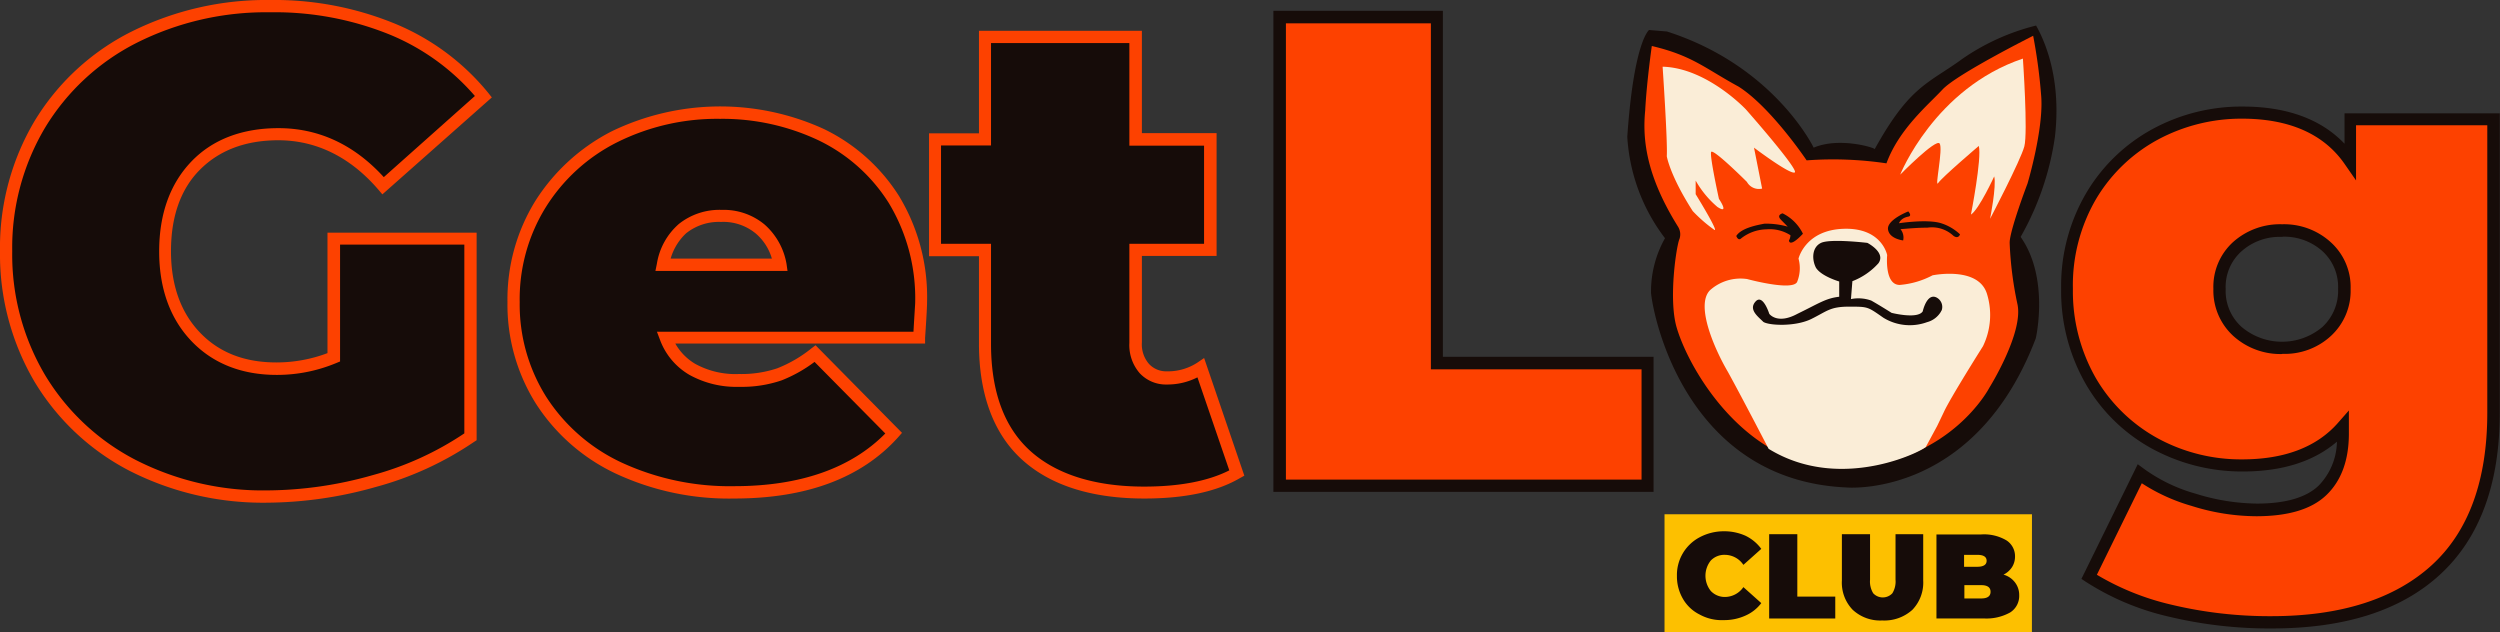 <svg xmlns="http://www.w3.org/2000/svg" viewBox="0 0 419.04 106">
  <rect x="0" y="0" width="419.04" height="106" fill="#333333" stroke="none"/>
  <g id="Camada_2" data-name="Camada 2">
    <g id="Camada_1-2" data-name="Camada 1">
      <path d="M340.59,86.2H279V106h61.58Z" style="fill: #fdc000"/>
      <path d="M304,24.75s-6.57-13.7-24.59-19.47l-3-.25s-2.55,1.86-3.65,17.9a31,31,0,0,0,6.32,17,18.15,18.15,0,0,0-2.34,9.19c.49,4.79,6.32,31.47,32.84,32.59,0,0,21.43,1.85,31.65-25,0,0,2.34-10.06-2.54-17a47.5,47.5,0,0,0,5.75-16.79c1-8.7-1.11-15-3.16-18.64a37.77,37.77,0,0,0-12.28,5.53C323.3,14,320.18,14.23,314.23,25,314.23,24.75,308.28,22.93,304,24.75Z" style="fill: #160c09"/>
      <path d="M276.87,7.71s-.86,6-1.11,10.81c-.49,5,.25,11.05,5.5,19.47a2.41,2.41,0,0,1,.25,2.06C281,41.16,279.66,50,281,54.77c2.09,7.35,12.27,24.75,29.19,23.64S333.44,65,333.44,65s5.75-9.19,4.72-14a59.61,59.61,0,0,1-1.31-10.31c0-2.06,3-9.94,3-9.94s2.67-8.95,2.3-14.48A90.79,90.79,0,0,0,340.79,6S328,12.42,325.6,15s-7.31,6.64-9.4,12.38a60.88,60.88,0,0,0-13.38-.5s-6-8.95-11.42-12.37C285.74,11.43,283.68,9.32,276.87,7.71Z" style="fill: #fd4100"/>
      <path d="M278.68,11.18s.86,12.62.7,15c0,0,.49,3.18,4.35,9.2a24.49,24.49,0,0,0,3.65,3.17c.7.25-3.16-6-3.16-6V30.27a16.27,16.27,0,0,0,3.65,4.42c2.1,1.36.25-1.36.25-1.36s-1.56-7.1-1.31-7.84,6,5,6,5a2.3,2.3,0,0,0,2.55,1.12L294,24.75s6,4.53,6.82,4.16-8.17-10.56-8.17-10.56S286.11,11.38,278.68,11.18Z" style="fill: #faedd7"/>
      <path d="M318.5,29.28s5.75-14.47,20.57-19.46c0,0,.86,12.37.24,14.72s-5.74,12.13-5.74,12.13,1.1-5.53.69-7.1c0,0-2.54,5.53-3.9,6.4,0,0,1.85-9.45,1.32-11.51,0,0-6.2,5.28-6.82,6.23s.87-5.78.25-6.64S318.5,29.28,318.5,29.28Z" style="fill: #faedd7"/>
      <path d="M296.45,75.23s-4.51-8.7-6.81-12.87c-2.3-3.92-5.5-11.26-3-13.73a7.68,7.68,0,0,1,6.2-1.86s7.55,2.06,8.38.5a6.08,6.08,0,0,0,.24-3.92s1.11-4.79,7.56-5,7.3,4.41,7.3,4.41-.49,5,2.1,5a14.25,14.25,0,0,0,5.5-1.61s7.76-1.61,9.15,3.18a12,12,0,0,1-.69,8.7s-5.5,8.7-6.57,11.06l-1.11,2.31-1.85,3.42C323.38,75,309,82.94,296.45,75.23Z" style="fill: #faedd7"/>
      <path d="M308.28,49.74V47.18s-3-.86-3.9-2.31c-.7-1.36-.7-3.42.86-4.16s7.76,0,7.76,0,3.16,1.61,1.85,3.42a11.31,11.31,0,0,1-4.36,3l-.24,3a6.35,6.35,0,0,1,3.4.25c1.32.74,3.41,2.06,3.41,2.06s4.35,1.11,5.22-.25c0,0,.69-3.17,2.34-2.31a1.78,1.78,0,0,1,.86,2.07c0,.12-.12.12-.12.24A3.83,3.83,0,0,1,323,54a8.44,8.44,0,0,1-7.31-.74c-2.67-1.86-2.55-1.86-5.75-1.86s-3.65.74-6.32,2.06-7.06,1.12-8.05.5c-.86-.87-2.54-2.06-1.31-3.42s2.3,2.06,2.3,2.06,1.31,1.85,4.72,0C304.87,50.86,306,50,308.28,49.74Z" style="fill: #160c09"/>
      <path d="M300.11,39.43a1.86,1.86,0,0,1-.25.87s0,1.36,2.34-1.12a7.43,7.43,0,0,0-3.41-3.42s-1.11.25-.24,1.11l1.1,1.12a13.48,13.48,0,0,0-3.89-.5c-1.32.25-3.9.74-4.73,2.06,0,0,.25.75.7.5a7.07,7.07,0,0,1,4.35-1.61A6.45,6.45,0,0,1,300.11,39.43Z" style="fill: #160c09"/>
      <path d="M319,40.3s-2.34-.25-2.54-1.86,3.4-3,3.4-3,.7.74,0,.87-1.31.49-1.56,1.11c0,0,4.73-.74,7.07,0a8.21,8.21,0,0,1,3.16,1.86s-.25.86-1.11.24a5.25,5.25,0,0,0-4.35-1.36c-1.56,0-3,.13-4.52.25A2.21,2.21,0,0,1,319,40.3Z" style="fill: #160c09"/>
      <path d="M55.92,40h22.9V73.25a53.62,53.62,0,0,1-16.09,7.43,65.89,65.89,0,0,1-18,2.59A47.34,47.34,0,0,1,22.29,78a38.81,38.81,0,0,1-15.6-14.6A40.3,40.3,0,0,1,1.07,42.15,40.83,40.83,0,0,1,6.69,20.87,38.9,38.9,0,0,1,22.46,6.27,49.23,49.23,0,0,1,45.32,1,51.84,51.84,0,0,1,65.93,4.91a38.8,38.8,0,0,1,15.15,11.3L64.21,31.14q-7.39-8.66-17.53-8.66c-5.83,0-10.43,1.77-13.88,5.28s-5.13,8.29-5.13,14.35c0,5.9,1.68,10.68,5.09,14.27s7.92,5.41,13.59,5.41A24.49,24.49,0,0,0,56,59.89V40Z" style="fill: #160c09"/>
      <path d="M44.71,84.26a49.35,49.35,0,0,1-22.95-5.32,40.05,40.05,0,0,1-16-15A42.13,42.13,0,0,1,0,42.11,41.58,41.58,0,0,1,5.79,20.29,39.85,39.85,0,0,1,22,5.32,50.68,50.68,0,0,1,45.28,0a53.23,53.23,0,0,1,21,4A39.64,39.64,0,0,1,81.82,15.55l.62.78L64.09,32.58l-.66-.78C58.71,26.31,53,23.51,46.64,23.51c-5.5,0-9.9,1.69-13.14,4.95s-4.84,7.88-4.84,13.65c0,5.61,1.6,10.19,4.8,13.57s7.47,5.07,12.85,5.07a24.16,24.16,0,0,0,8.58-1.56V39h25V73.79l-.45.29A54.53,54.53,0,0,1,63,81.62,67.93,67.93,0,0,1,44.71,84.26Zm.57-82.2A48.24,48.24,0,0,0,22.91,7.18,38,38,0,0,0,7.55,21.41a39.32,39.32,0,0,0-5.5,20.7,39.62,39.62,0,0,0,5.5,20.75A38.17,38.17,0,0,0,22.74,77.09a46.88,46.88,0,0,0,22,5.11,65.57,65.57,0,0,0,17.73-2.56,51.79,51.79,0,0,0,15.36-7V41H57V60.59l-.61.25a25.84,25.84,0,0,1-10,2c-5.91,0-10.76-1.94-14.33-5.7s-5.38-8.82-5.38-15c0-6.31,1.85-11.38,5.42-15.09s8.54-5.57,14.58-5.57c6.73,0,12.68,2.76,17.65,8.21L79.6,16.09A37.88,37.88,0,0,0,65.48,5.86,51.2,51.2,0,0,0,45.28,2.06Z" style="fill: #fd4100"/>
      <path d="M154,56.59h-42.5A10.43,10.43,0,0,0,116,61.91a15.09,15.09,0,0,0,7.84,1.86,20.2,20.2,0,0,0,6.77-1,23.78,23.78,0,0,0,6-3.47l13.18,13.36q-8.94,9.9-26.73,9.9a43.92,43.92,0,0,1-19.46-4.08,31.07,31.07,0,0,1-13-11.38,30.31,30.31,0,0,1-4.6-16.38,30.57,30.57,0,0,1,4.52-16.46A31.13,31.13,0,0,1,103,23a40.6,40.6,0,0,1,34.61-.33,29.51,29.51,0,0,1,12.2,10.89,31.79,31.79,0,0,1,4.51,17.16C154.36,51,154.24,53,154,56.59ZM114.46,38.32a10.09,10.09,0,0,0-3.37,6.06h19.67a10.41,10.41,0,0,0-3.37-6,10.72,10.72,0,0,0-12.93,0Z" style="fill: #160c09"/>
      <path d="M123.08,83.56a44.86,44.86,0,0,1-19.91-4.2A32.21,32.21,0,0,1,89.79,67.6a31.19,31.19,0,0,1-4.73-16.95,31.35,31.35,0,0,1,4.69-17A32.82,32.82,0,0,1,102.55,22a41.78,41.78,0,0,1,35.56-.37,30.61,30.61,0,0,1,12.6,11.26,32.65,32.65,0,0,1,4.68,17.74c0,.29,0,1.19-.33,6l0,.95H113.19A9.26,9.26,0,0,0,116.55,61a14,14,0,0,0,7.31,1.69,18.82,18.82,0,0,0,6.4-.95A21.83,21.83,0,0,0,136,58.4l.7-.53,14.49,14.68-.65.74C144.39,80.14,135.15,83.56,123.08,83.56ZM120.7,19.92a37.49,37.49,0,0,0-17.24,3.92,29.89,29.89,0,0,0-12,10.93,29.23,29.23,0,0,0-4.35,15.88,29.09,29.09,0,0,0,4.43,15.84,30.18,30.18,0,0,0,12.56,11,43.17,43.17,0,0,0,19,4c11,0,19.54-3,25.29-8.83l-11.86-12A23.45,23.45,0,0,1,131,63.76a20.72,20.72,0,0,1-7.1,1.08,16.2,16.2,0,0,1-8.33-2A11.35,11.35,0,0,1,110.64,57l-.53-1.4h43c.17-3,.29-4.62.29-4.91A30.86,30.86,0,0,0,149,34.07a28.46,28.46,0,0,0-11.74-10.52A37.68,37.68,0,0,0,120.7,19.92ZM132,45.41H109.86l.25-1.24a11.17,11.17,0,0,1,3.69-6.64A10.93,10.93,0,0,1,121,35.18a10.71,10.71,0,0,1,7.14,2.44,11.37,11.37,0,0,1,3.69,6.59Zm-19.62-2.06h17a8.69,8.69,0,0,0-2.7-4.21,8.53,8.53,0,0,0-5.84-1.94,8.78,8.78,0,0,0-5.83,1.9A9.28,9.28,0,0,0,112.41,43.35Z" style="fill: #fd4100"/>
      <path d="M207.32,79.27c-3.81,2.19-9,3.26-15.51,3.26-8.58,0-15.15-2.06-19.79-6.23s-6.94-10.39-6.94-18.68V41.91H156.7V23.39h8.38V6.19h25.25V23.35h12.52V41.86H190.33V57.37a6.3,6.3,0,0,0,1.43,4.37,5,5,0,0,0,3.82,1.57,9.93,9.93,0,0,0,5.71-1.69Z" style="fill: #160c09"/>
      <path d="M191.81,83.56c-8.79,0-15.69-2.18-20.45-6.47s-7.27-10.89-7.27-19.47V42.94h-8.37V22.35h8.37V5.16H191.4V22.31h12.52V42.9H191.4V57.37A5,5,0,0,0,192.59,61a3.92,3.92,0,0,0,3,1.24,9,9,0,0,0,5.14-1.48l1.1-.75,6.74,19.72-.74.41C203.88,82.45,198.5,83.56,191.81,83.56ZM157.73,40.87h8.38V57.62c0,8,2.21,14,6.56,17.94s10.84,6,19.09,6c5.92,0,10.72-.91,14.29-2.72l-5.34-15.59a11.09,11.09,0,0,1-5.13,1.2,6,6,0,0,1-4.55-1.9,7.18,7.18,0,0,1-1.73-5.08V40.87h12.52V24.42H189.3V7.22H166.11V24.38h-8.38Z" style="fill: #fd4100"/>
      <path d="M214.47,2.85h26.36v58h35.3V81.42H214.47Z" style="fill: #fd4100"/>
      <path d="M277.2,82.45H213.44V1.81h28.41v58h35.31v22.6Zm-61.71-2.06h59.66V61.91H239.84v-58h-24.3V80.39Z" style="fill: #160c09"/>
      <path d="M418,20V69.17c0,11.67-3.24,20.46-9.64,26.31s-15.65,8.83-27.55,8.83a70,70,0,0,1-17.08-2,43.73,43.73,0,0,1-13.51-5.65l8.5-17.28a29.11,29.11,0,0,0,9,4.37,36.19,36.19,0,0,0,10.51,1.69c5,0,8.75-1.07,11-3.26s3.45-5.36,3.45-9.53V71.56c-3.82,4.33-9.45,6.52-16.88,6.52a30.21,30.21,0,0,1-14.57-3.63A27.69,27.69,0,0,1,350.48,64a30,30,0,0,1-4-15.55,29.73,29.73,0,0,1,4-15.5,27.53,27.53,0,0,1,10.8-10.4,30.21,30.21,0,0,1,14.57-3.63c8.34,0,14.37,2.68,18.11,8.09V20ZM390,55.56a9.28,9.28,0,0,0,2.95-7.14A9,9,0,0,0,390,41.37a10.51,10.51,0,0,0-7.44-2.68A10.94,10.94,0,0,0,375,41.37a9.14,9.14,0,0,0-3,7.05,9.38,9.38,0,0,0,3,7.14,11.5,11.5,0,0,0,15,0Z" style="fill: #fd4100"/>
      <path d="M380.78,105.34a72.41,72.41,0,0,1-17.33-2,43.68,43.68,0,0,1-13.83-5.82l-.74-.49,9.44-19.22,1,.74a27.48,27.48,0,0,0,8.74,4.21,35.52,35.52,0,0,0,10.22,1.65c4.77,0,8.26-1,10.35-3a10.83,10.83,0,0,0,3.08-7.38c-3.9,3.34-9.2,5-15.81,5a31.55,31.55,0,0,1-15.06-3.76,28.68,28.68,0,0,1-11.17-10.8,31.22,31.22,0,0,1-4.19-16.09,30.75,30.75,0,0,1,4.19-16,29,29,0,0,1,11.17-10.77,31.2,31.2,0,0,1,15.06-3.75c7.39,0,13.14,2.1,17.08,6.23V19H419v50.2c0,11.92-3.37,21-10,27.1S392.89,105.34,380.78,105.34Zm-29.31-9a43.53,43.53,0,0,0,12.43,5,70.59,70.59,0,0,0,16.84,1.94c11.62,0,20.65-2.89,26.85-8.54s9.32-14.23,9.32-25.57V21h-22v9.24l-1.89-2.72c-3.49-5.07-9.32-7.63-17.24-7.63a29.57,29.57,0,0,0-14.08,3.51,27,27,0,0,0-10.39,10,28.68,28.68,0,0,0-3.86,15,29.31,29.31,0,0,0,3.86,15A27.07,27.07,0,0,0,361.73,73.5,29.22,29.22,0,0,0,375.81,77c7.1,0,12.52-2.06,16.09-6.14l1.81-2.06v3.87c0,4.46-1.27,7.92-3.78,10.32s-6.44,3.54-11.78,3.54a36.44,36.44,0,0,1-10.8-1.73A30.85,30.85,0,0,1,359,81Zm31.07-37a11.77,11.77,0,0,1-8.17-3A10.3,10.3,0,0,1,371,48.42a10.13,10.13,0,0,1,3.28-7.83,11.8,11.8,0,0,1,8.25-3,11.61,11.61,0,0,1,8.13,3A10.1,10.1,0,0,1,394,48.42a10.28,10.28,0,0,1-3.29,7.88A11.39,11.39,0,0,1,382.54,59.31Zm0-19.63a9.61,9.61,0,0,0-6.85,2.43,8,8,0,0,0-2.63,6.31,8.09,8.09,0,0,0,2.67,6.35,10.49,10.49,0,0,0,13.55,0,8.25,8.25,0,0,0,2.62-6.39,8.07,8.07,0,0,0-2.62-6.31A9.57,9.57,0,0,0,382.54,39.68Z" style="fill: #160c09"/>
      <path d="M284.88,103a6.61,6.61,0,0,1-2.8-2.64,7.47,7.47,0,0,1-1-3.83,7.14,7.14,0,0,1,3.82-6.48,8.61,8.61,0,0,1,4-1,8.72,8.72,0,0,1,3.65.74A7.11,7.11,0,0,1,295.22,92l-3,2.68A3.75,3.75,0,0,0,289.14,93a3.15,3.15,0,0,0-2.38.95,4.08,4.08,0,0,0,0,5.11,3.22,3.22,0,0,0,2.38,1,3.78,3.78,0,0,0,3.08-1.65l3,2.68a6.7,6.7,0,0,1-2.67,2.1,8.57,8.57,0,0,1-3.65.75A7.61,7.61,0,0,1,284.88,103Z" style="fill: #160c09"/>
      <path d="M296.54,89.54h4.72V100h6.36v3.67H296.54Z" style="fill: #160c09"/>
      <path d="M310.54,102.21a6.54,6.54,0,0,1-1.81-4.91V89.54h4.72v7.63a3.75,3.75,0,0,0,.53,2.27,2.19,2.19,0,0,0,3.21,0,3.74,3.74,0,0,0,.53-2.27V89.54h4.64V97.3a6.58,6.58,0,0,1-1.81,4.91A7,7,0,0,1,315.5,104,6.77,6.77,0,0,1,310.54,102.21Z" style="fill: #160c09"/>
      <path d="M337.75,97.63a3.46,3.46,0,0,1,.7,2.14,3.27,3.27,0,0,1-1.52,2.89,8.17,8.17,0,0,1-4.43,1h-7.92V89.58h7.51a7.38,7.38,0,0,1,4.23,1,3.15,3.15,0,0,1,1.43,2.68,3.29,3.29,0,0,1-.49,1.78,3.6,3.6,0,0,1-1.44,1.28A3.64,3.64,0,0,1,337.75,97.63Zm-8.54-4.79V95h2.22c1,0,1.56-.33,1.56-1s-.53-1-1.56-1h-2.22Zm4.44,6.35c0-.74-.54-1.11-1.56-1.11h-2.83v2.23h2.83C333.11,100.31,333.65,99.94,333.65,99.19Z" style="fill: #160c09"/>
    </g>
  </g>
</svg>
